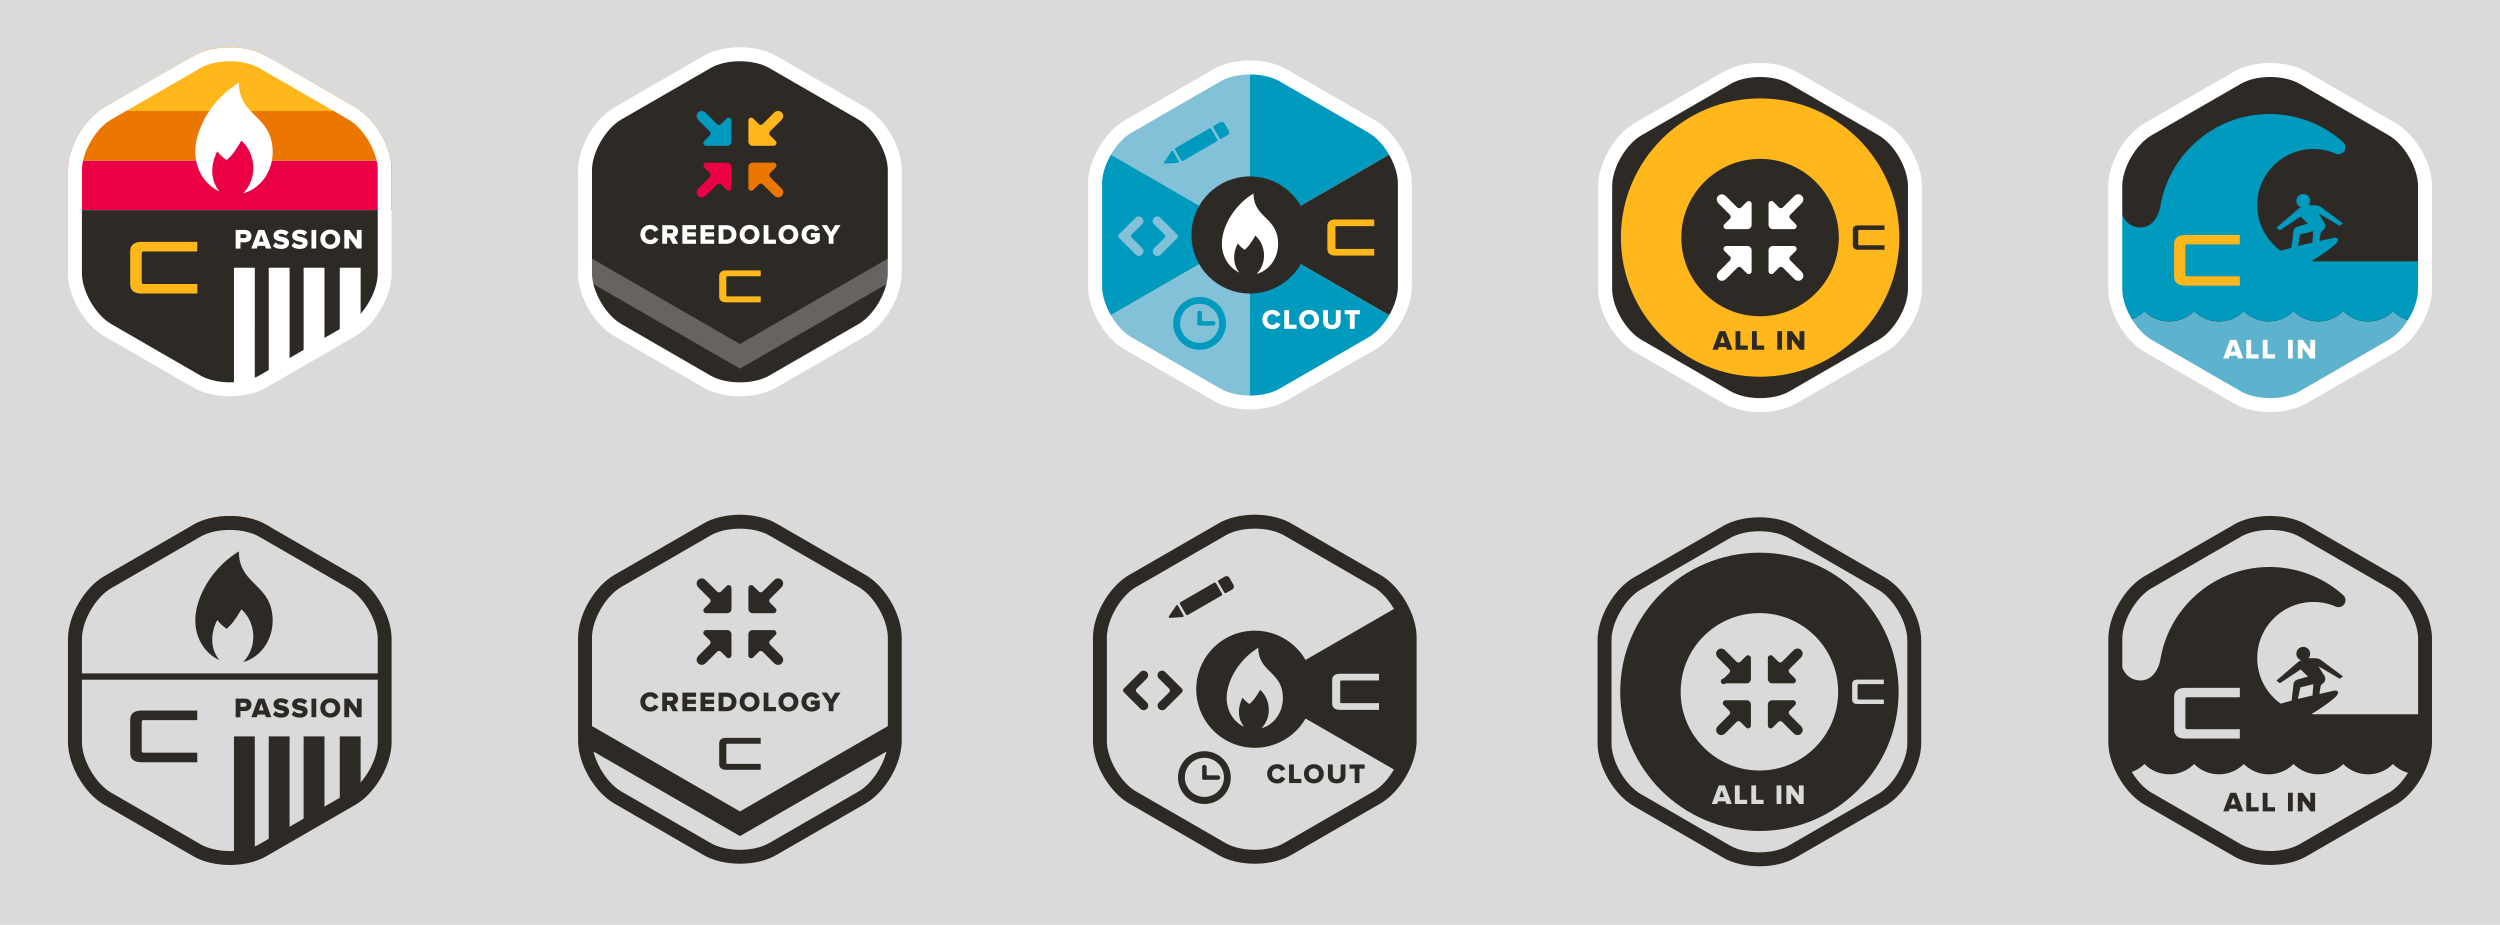 <svg width="846" height="313" viewBox="0 0 846 313" fill="none" xmlns="http://www.w3.org/2000/svg"><path fill="#DADADA" d="M0 0h846v313H0z"/><path d="M23 57.612V71.13h109.553V57.612c0-1.06-.118-2.164-.309-3.269H23.309c-.191 1.105-.309 2.21-.309 3.27z" fill="#EB0045"/><path d="M24.384 91.965c0 7.598 5.39 16.904 11.957 20.704l29.479 17.007c6.582 3.799 17.346 3.799 23.913 0l29.479-17.007c6.582-3.8 11.957-13.12 11.957-20.704v-20.85H24.384v20.85z" fill="#2D2A26"/><path d="M120.287 36.364L90.042 18.916c-6.744-3.888-17.788-3.888-24.531 0L35.266 36.364c-.604.354-1.193.751-1.767 1.193h88.555a19.47 19.47 0 0 0-1.767-1.193z" fill="#FFB71B"/><path d="M122.054 37.557H33.499c-5.021 3.755-9.085 10.484-10.19 16.786h108.934c-1.104-6.302-5.168-13.031-10.189-16.786zM90.042 18.916c-6.744-3.888-17.787-3.888-24.531 0l-1.856 1.074h28.242l-1.855-1.074z" fill="#EC7700"/><path d="M77.776 20.727c3.785 0 7.392.839 9.91 2.282l30.23 17.449c5.272 3.048 9.91 11.058 9.91 17.154V92.51c0 6.096-4.624 14.107-9.91 17.155l-30.23 17.434c-2.518 1.458-6.125 2.282-9.91 2.282-3.784 0-7.391-.839-9.91-2.282l-30.23-17.449c-5.271-3.048-9.91-11.058-9.91-17.154V57.598c0-6.096 4.624-14.107 9.91-17.155l30.23-17.434c2.519-1.458 6.126-2.282 9.91-2.282zm0-4.727c-4.447 0-8.893.972-12.265 2.916L35.266 36.364C28.522 40.267 23 49.823 23 57.612V92.51c0 7.79 5.522 17.346 12.266 21.233l30.23 17.449c3.372 1.944 7.819 2.916 12.266 2.916s8.893-.972 12.265-2.916l30.231-17.449c6.743-3.887 12.265-13.458 12.265-21.233V57.612c0-7.79-5.522-17.346-12.265-21.233L90.042 18.916C86.67 16.972 82.223 16 77.776 16z" fill="#fff"/><path d="M79.75 84.102v-6.287h3.15c1.414 0 2.195.957 2.195 2.09 0 1.135-.78 2.092-2.194 2.092h-1.532v2.12h-1.62v-.015zm3.68-4.196c0-.427-.323-.678-.75-.678h-1.31v1.355h1.31c.441-.015.75-.25.75-.677zm6.553 4.196l-.309-.898h-2.489l-.309.898h-1.84l2.37-6.287h2.032l2.386 6.287h-1.84zm-1.56-4.682l-.81 2.37h1.605l-.796-2.37zm3.946 3.799l.854-1.222a2.832 2.832 0 0 0 2.017.824c.56 0 .898-.22.898-.515 0-.854-3.563-.177-3.563-2.592 0-1.06.898-2.002 2.518-2.002 1.016 0 1.885.309 2.562.883l-.884 1.163a3.017 3.017 0 0 0-1.84-.647c-.471 0-.678.191-.678.456 0 .795 3.564.221 3.564 2.562 0 1.266-.943 2.106-2.621 2.106-1.31-.015-2.194-.412-2.827-1.016zm6.287 0l.854-1.222a2.833 2.833 0 0 0 2.018.824c.559 0 .898-.22.898-.515 0-.854-3.564-.177-3.564-2.592 0-1.06.899-2.002 2.518-2.002 1.016 0 1.885.309 2.562.883l-.883 1.163a3.017 3.017 0 0 0-1.841-.647c-.471 0-.677.191-.677.456 0 .795 3.563.221 3.563 2.562 0 1.266-.927 2.106-2.621 2.106-1.31-.015-2.194-.412-2.827-1.016zm8.364-5.404h-1.62v6.287h1.62v-6.287zm1.384 3.151c0-1.914 1.443-3.254 3.372-3.254 1.929 0 3.357 1.34 3.357 3.254s-1.428 3.254-3.357 3.254c-1.929 0-3.372-1.34-3.372-3.254zm5.08 0c0-1.03-.677-1.826-1.708-1.826-1.045 0-1.723.795-1.723 1.826 0 1.016.678 1.826 1.723 1.826 1.031-.015 1.708-.81 1.708-1.826zm7.333 3.136l-2.665-3.637v3.637h-1.635v-6.287h1.679l2.547 3.46v-3.46h1.635v6.287h-1.561zm-34.589 6.494h-7.053v40.125h7.053V90.596z" fill="#fff"/><path d="M86.611 45.243H69.854v12.075h16.757V45.243z" fill="#EB0045"/><path d="M122.039 90.596h-7.053v21.439h7.053V90.596zm-12.236 0h-7.053v28.522h7.053V90.596zm-11.809 0H90.94v35.398h7.054V90.596z" fill="#fff"/><path d="M44.056 85.089v11.014c0 2.165 1.296 3.24 3.903 3.24h18.803v-3.24H48.606c-.427 0-.647-.22-.647-.648v-9.718c0-.427.22-.648.647-.648h18.142v-3.24h-18.79c-2.591 0-3.901 1.075-3.901 3.24z" fill="#FFB71B"/><path d="M92.266 51.428c0-12.472-11.427-11.898-11.427-23.427-9.13 5.551-14.74 15.476-14.74 23.427 0 6.052 3.373 11.22 8.173 13.355-3.534-4.285-2.724-9.748-.751-13.576 1.06 1.37 2.15 2.253 3.195 2.96 1.93-1.708 2.827-3.019 4.963-6.553 4.8 4.153 5.668 12.531.677 17.729a.307.307 0 0 1-.06.088c5.714-1.531 9.97-7.23 9.97-14.003z" fill="#fff"/><path d="M423 79.523V23.628c-4.211 0-8.423.927-11.618 2.768l-28.61 16.506c-3.195 1.84-6.096 5.021-8.202 8.673L423 79.523z" fill="#82C1D8"/><path d="M471.43 51.575c-2.106-3.637-5.006-6.832-8.202-8.673l-28.61-16.506c-3.195-1.84-7.407-2.768-11.618-2.768v55.895l48.43-27.948z" fill="#009ABF"/><path d="M423 79.523l48.43 27.948c2.106-3.637 3.416-7.746 3.416-11.427V63.002c0-3.681-1.31-7.79-3.416-11.427L423 79.523z" fill="#2D2A26"/><path d="M374.57 51.575c-2.106 3.637-3.416 7.745-3.416 11.427v33.027c0 3.682 1.31 7.79 3.416 11.427L423 79.508l-48.43-27.933zM423 79.523v55.895c4.211 0 8.423-.927 11.618-2.768l28.61-16.521c3.196-1.841 6.096-5.021 8.202-8.673L423 79.523z" fill="#009ABF"/><path d="M423 79.523l-48.43 27.948c2.106 3.637 5.007 6.832 8.202 8.673l28.61 16.506c3.195 1.841 7.407 2.768 11.618 2.768V79.523z" fill="#82C1D8"/><path d="M427.182 108.119c0-1.944 1.472-3.255 3.401-3.255 1.517 0 2.327.854 2.754 1.694l-1.399.662c-.206-.5-.751-.913-1.355-.913-1.03 0-1.752.796-1.752 1.826 0 1.031.722 1.826 1.752 1.826.604 0 1.149-.412 1.355-.913l1.399.663c-.412.81-1.222 1.693-2.754 1.693-1.929-.029-3.401-1.34-3.401-3.283zm7.421 3.151v-6.303h1.62v4.889h2.533v1.414h-4.153zm5.021-3.151c0-1.915 1.443-3.255 3.372-3.255 1.929 0 3.358 1.34 3.358 3.255 0 1.914-1.429 3.254-3.358 3.254s-3.372-1.34-3.372-3.254zm5.08 0c0-1.031-.677-1.826-1.708-1.826-1.045 0-1.723.795-1.723 1.826 0 1.016.678 1.825 1.723 1.825 1.031 0 1.708-.795 1.708-1.825zm3.034.603v-3.74h1.649v3.696c0 .751.442 1.281 1.325 1.281.869 0 1.325-.545 1.325-1.281v-3.696h1.649v3.74c0 1.561-.957 2.665-2.959 2.665-2.032-.014-2.989-1.119-2.989-2.665zm9.056 2.548v-4.889h-1.753v-1.414h5.139v1.414h-1.752v4.889h-1.634z" fill="#fff"/><path d="M449.181 76.549v7.686c0 1.502.913 2.267 2.724 2.267h13.134v-2.267h-12.678c-.309 0-.456-.147-.456-.457V76.99c0-.309.147-.456.456-.456h12.678v-2.268h-13.134c-1.811.015-2.724.766-2.724 2.282z" fill="#FFB71B"/><path d="M423 25.188c3.784 0 7.392.84 9.91 2.283l30.23 17.448c5.271 3.049 9.91 11.059 9.91 17.155v34.898c0 6.096-4.624 14.106-9.91 17.154l-30.23 17.449c-2.518 1.458-6.126 2.283-9.91 2.283-3.77 0-7.392-.84-9.91-2.283l-30.23-17.449c-5.271-3.048-9.91-11.058-9.91-17.154V62.074c0-6.096 4.624-14.106 9.91-17.154l30.245-17.45c2.503-1.457 6.111-2.282 9.895-2.282zm0-4.726c-4.447 0-8.894.971-12.266 2.915l-30.245 17.449c-6.744 3.887-12.265 13.444-12.265 21.233v34.898c0 7.79 5.521 17.346 12.265 21.233l30.23 17.449c3.372 1.944 7.819 2.916 12.266 2.916s8.894-.972 12.266-2.916l30.23-17.449c6.744-3.887 12.266-13.458 12.266-21.233V62.06c0-7.79-5.522-17.346-12.266-21.233l-30.215-17.449c-3.372-1.944-7.819-2.915-12.266-2.915z" fill="#fff"/><path d="M442.82 79.523c0-10.94-8.879-19.82-19.82-19.82-10.955 0-19.82 8.865-19.82 19.82 0 10.94 8.879 19.82 19.82 19.82 10.955-.015 19.82-8.88 19.82-19.82z" fill="#2D2A26"/><path d="M432.512 82.512c0-9.07-8.319-8.643-8.319-17.037-6.641 4.035-10.705 11.25-10.705 17.037 0 4.403 2.459 8.158 5.934 9.719-2.577-3.107-1.988-7.098-.545-9.866a9.108 9.108 0 0 0 2.327 2.15c1.398-1.237 2.046-2.194 3.607-4.771 3.49 3.018 4.123 9.115.486 12.884-.015.015-.029.044-.044.059 4.167-1.104 7.259-5.242 7.259-10.175z" fill="#fff"/><path d="M398.336 79.317l-.03-.03-5.58-5.566-.044-.044a1.543 1.543 0 0 0-2.15.015 1.537 1.537 0 0 0 0 2.18l.618.618 2.827 2.827.045.044.044.044a.802.802 0 0 1 .206.56.878.878 0 0 1-.206.56l-.044.043c-.015.015-.03.03-.045.03l-2.827 2.827-.618.618a1.537 1.537 0 0 0 2.15 2.194l.044-.044 5.58-5.566.03-.03a.854.854 0 0 0 .25-.618.948.948 0 0 0-.25-.662zm-15.373.059l.044-.044.045-.045 2.827-2.827.603-.618a1.542 1.542 0 0 0-2.149-2.209l-.045.044-5.58 5.566-.03.03a.858.858 0 0 0-.25.618.835.835 0 0 0 .28.648l5.58 5.566.045.044c.603.574 1.56.574 2.149-.015a1.537 1.537 0 0 0 0-2.179l-.603-.618-2.827-2.828c-.015-.014-.03-.029-.045-.029l-.044-.044a.802.802 0 0 1-.206-.56c0-.206.059-.338.206-.5z" fill="#82C1D8"/><path d="M415.785 44.169l-1.37-2.371a1.13 1.13 0 0 0-1.546-.412l-2.046 1.178a.518.518 0 0 0-.192.692l2.003 3.46a.517.517 0 0 0 .692.191l2.047-1.178a1.151 1.151 0 0 0 .412-1.56zm-5.89-.486a.5.5 0 0 0-.692-.177l-11.324 6.538a.517.517 0 0 0-.191.692l2.003 3.46a.517.517 0 0 0 .692.192l11.323-6.538a.516.516 0 0 0 .191-.692l-2.002-3.475zm-12.884 7.553c-.103-.176-.339-.25-.516-.132-.044.03-.073.059-.103.088l-.044.06-2.371 3.518-.044.06a.405.405 0 0 0 0 .367.38.38 0 0 0 .309.192h.074l4.226-.295h.074a.903.903 0 0 0 .118-.044.381.381 0 0 0 .132-.515l-1.855-3.298zm14.283 58.193a.748.748 0 0 1-.663.736h-5.05a.424.424 0 0 1-.383-.397v-3.932a.737.737 0 0 1 .751-.721c.412 0 .751.338.751.751v2.415a.408.408 0 0 0 .368.382h3.519a.78.78 0 0 1 .707.766z" fill="#009ABF"/><path d="M405.949 100.506a8.917 8.917 0 0 1 8.923 8.923 8.917 8.917 0 0 1-8.923 8.923 8.918 8.918 0 0 1-8.924-8.923c-.014-4.933 3.991-8.923 8.924-8.923zm6.611 8.923a6.61 6.61 0 0 0-6.611-6.611 6.61 6.61 0 1 0 0 13.222 6.61 6.61 0 0 0 6.611-6.611z" fill="#009ABF"/><path d="M428.802 261.846c0-1.944 1.472-3.254 3.401-3.254 1.517 0 2.326.854 2.753 1.693l-1.398.663c-.206-.501-.751-.913-1.355-.913-1.031 0-1.752.795-1.752 1.825 0 1.031.721 1.826 1.752 1.826.604 0 1.149-.412 1.355-.913l1.398.663c-.412.81-1.222 1.693-2.753 1.693-1.929-.029-3.401-1.354-3.401-3.283zm7.421 3.136v-6.287h1.634v4.874h2.518v1.413h-4.152zm5.021-3.136c0-1.914 1.443-3.254 3.372-3.254 1.929 0 3.357 1.34 3.357 3.254s-1.443 3.254-3.357 3.254c-1.929 0-3.372-1.34-3.372-3.254zm5.08 0c0-1.031-.677-1.826-1.708-1.826-1.045 0-1.723.795-1.723 1.826 0 1.016.678 1.826 1.723 1.826 1.031-.015 1.708-.81 1.708-1.826zm3.048.589v-3.74h1.649v3.696c0 .751.442 1.281 1.326 1.281.868 0 1.325-.545 1.325-1.281v-3.696h1.649v3.74c0 1.561-.957 2.665-2.96 2.665-2.046 0-2.989-1.119-2.989-2.665zm9.056 2.547v-4.874h-1.767v-1.413h5.139v1.413h-1.752v4.874h-1.62z" fill="#2D2A26"/><path d="M467.13 194.553l-30.23-17.449c-3.372-1.943-7.819-2.915-12.265-2.915-4.447 0-8.894.972-12.266 2.915l-30.245 17.449c-6.744 3.888-12.266 13.444-12.266 21.233v34.898c0 7.79 5.522 17.346 12.266 21.234l30.23 17.448c3.372 1.944 7.819 2.916 12.266 2.916s8.894-.972 12.266-2.916l30.23-17.448c6.744-3.888 12.265-13.459 12.265-21.234v-34.898c.015-7.789-5.507-17.345-12.251-21.233zm-2.37 73.286l-30.23 17.449c-2.518 1.457-6.126 2.282-9.91 2.282s-7.392-.839-9.91-2.282l-30.23-17.449c-5.272-3.048-9.91-11.059-9.91-17.155v-34.898c0-6.096 4.624-14.106 9.91-17.154l30.245-17.449c2.518-1.458 6.125-2.282 9.91-2.282 3.784 0 7.391.839 9.909 2.282l30.23 17.449c2.636 1.517 5.11 4.285 6.936 7.436l-29.906 17.258c-3.431-5.92-9.837-9.91-17.169-9.91-10.956 0-19.82 8.864-19.82 19.819 0 10.941 8.879 19.82 19.82 19.82 7.332 0 13.738-3.99 17.169-9.91l29.906 17.258c-1.826 3.151-4.3 5.904-6.95 7.436zm-10.779-29.892h12.678v2.268h-13.134c-1.812 0-2.724-.751-2.724-2.268v-7.686c0-1.502.912-2.268 2.724-2.268h13.134v2.268h-12.678c-.309 0-.456.147-.456.456v6.789c0 .294.147.441.456.441zm-27.55-4.476c-1.561 2.577-2.209 3.534-3.608 4.771a9.371 9.371 0 0 1-2.326-2.15c-1.443 2.783-2.032 6.759.545 9.866-3.49-1.561-5.934-5.316-5.934-9.719 0-5.787 4.078-13.002 10.705-17.036 0 8.393 8.319 7.966 8.319 17.036 0 4.933-3.092 9.071-7.245 10.19.015-.015.03-.044.045-.059 3.622-3.799 2.989-9.88-.501-12.899z" fill="#2D2A26"/><path d="M399.956 233.029l-.03-.029-5.58-5.566-.045-.044a1.54 1.54 0 0 0-2.149.014 1.538 1.538 0 0 0 0 2.18l.618.618 2.827 2.827.044.044.045.045a.801.801 0 0 1 .206.559.88.88 0 0 1-.206.56l-.045.044c-.014.015-.029.029-.044.029l-2.827 2.827-.618.619a1.537 1.537 0 0 0 2.149 2.194l.045-.044 5.58-5.566.03-.03a.856.856 0 0 0 .25-.618.95.95 0 0 0-.25-.663zm-15.373.074l.044-.044.044-.044 2.827-2.828.604-.618a1.537 1.537 0 0 0-2.15-2.194l-.044.044-5.581 5.566-.029.03a.852.852 0 0 0-.25.618.83.83 0 0 0 .25.618l.029.03 5.581 5.566.044.044a1.543 1.543 0 0 0 2.15-.015 1.537 1.537 0 0 0 0-2.179l-.604-.618-2.827-2.828c-.015-.014-.029-.029-.044-.029l-.044-.044a.804.804 0 0 1-.206-.56c0-.206.059-.368.206-.515zm32.822-35.207l-1.37-2.371a1.13 1.13 0 0 0-1.546-.412l-2.047 1.178a.517.517 0 0 0-.191.692l2.003 3.46a.517.517 0 0 0 .692.192l2.046-1.178a1.15 1.15 0 0 0 .413-1.561zm-5.89-.501a.5.5 0 0 0-.692-.177l-11.324 6.538a.517.517 0 0 0-.191.692l2.002 3.461a.5.5 0 0 0 .692.176l11.324-6.537a.517.517 0 0 0 .191-.692l-2.002-3.461zm-12.885 7.554c-.103-.177-.338-.25-.515-.133a.63.63 0 0 0-.103.089l-.044.059-2.371 3.519-.044.059a.405.405 0 0 0 0 .368.379.379 0 0 0 .309.191h.074l4.226-.294h.073c.045-.015.089-.03.118-.044a.381.381 0 0 0 .133-.516l-1.856-3.298zm14.283 58.193a.747.747 0 0 1-.662.736H407.2a.427.427 0 0 1-.383-.398v-3.931a.739.739 0 0 1 .751-.722c.413 0 .751.339.751.751v2.415a.411.411 0 0 0 .368.383h3.52a.78.78 0 0 1 .706.766z" fill="#2D2A26"/><path d="M407.568 254.218a8.918 8.918 0 0 1 8.924 8.924 8.918 8.918 0 0 1-8.924 8.923 8.918 8.918 0 0 1-8.923-8.923 8.918 8.918 0 0 1 8.923-8.924zm6.612 8.924a6.612 6.612 0 1 0-13.223 0 6.612 6.612 0 0 0 13.223 0zm-152.108-134.6c-6.434 3.711-16.948 3.711-23.383 0l-28.816-16.624c-6.435-3.711-11.692-12.811-11.692-20.232V58.437c0-7.421 5.257-16.521 11.692-20.232l28.816-16.624c6.435-3.71 16.949-3.71 23.383 0l28.817 16.624c6.435 3.71 11.691 12.81 11.691 20.232v33.249c0 7.421-5.256 16.521-11.691 20.232l-28.817 16.624z" fill="#2D2A26"/><path d="M302.109 94.91c.295-1.369.471-2.709.471-4.02v-4.594l-52.199 30.113-52.185-30.113v4.594c0 1.296.162 2.651.471 4.006l51.729 29.847 51.713-29.833z" fill="#666360"/><path d="M216.69 79.346c0-1.944 1.473-3.254 3.402-3.254 1.517 0 2.326.854 2.739 1.693l-1.399.663c-.206-.5-.751-.913-1.355-.913-1.031 0-1.752.795-1.752 1.826 0 1.03.721 1.826 1.752 1.826.604 0 1.149-.412 1.355-.913l1.399.662c-.413.81-1.222 1.694-2.739 1.694-1.929-.03-3.402-1.34-3.402-3.284zm10.926 3.151l-1.06-2.12h-.825v2.12h-1.619V76.21h3.151c1.399 0 2.194.928 2.194 2.09 0 1.09-.678 1.68-1.252 1.886l1.281 2.311h-1.87zm.192-4.211c0-.427-.354-.677-.781-.677h-1.281v1.354h1.281c.412 0 .781-.235.781-.677zm3.107 4.211v-6.302h4.623v1.414h-2.989v.986h2.916v1.414h-2.916v1.075h2.989v1.413h-4.623zm6.14 0v-6.302h4.609v1.414h-2.989v.986h2.93v1.414h-2.93v1.075h2.989v1.413h-4.609zm6.125 0V76.21h2.636c1.988 0 3.402 1.193 3.402 3.136 0 1.959-1.429 3.151-3.402 3.151h-2.636zm4.388-3.15c0-.973-.589-1.724-1.737-1.724H244.8v3.46h1.016c1.119 0 1.752-.81 1.752-1.737zm2.724-.001c0-1.914 1.444-3.254 3.372-3.254 1.929 0 3.358 1.34 3.358 3.254s-1.443 3.254-3.358 3.254c-1.928 0-3.372-1.34-3.372-3.254zm5.081 0c0-1.03-.678-1.826-1.709-1.826-1.045 0-1.722.796-1.722 1.826 0 1.016.662 1.826 1.722 1.826 1.031 0 1.709-.81 1.709-1.826zm3.048 3.151v-6.302h1.619v4.889h2.533v1.413h-4.152zm5.006-3.151c0-1.914 1.443-3.254 3.372-3.254 1.929 0 3.357 1.34 3.357 3.254s-1.443 3.254-3.357 3.254c-1.929 0-3.372-1.34-3.372-3.254zm5.08 0c0-1.03-.677-1.826-1.708-1.826-1.045 0-1.723.796-1.723 1.826 0 1.016.663 1.826 1.723 1.826 1.045 0 1.708-.81 1.708-1.826zm2.724 0c0-2.002 1.532-3.254 3.402-3.254 1.413 0 2.253.751 2.694 1.531l-1.354.707c-.236-.412-.722-.795-1.326-.795-1.03 0-1.752.795-1.752 1.826 0 1.03.722 1.826 1.752 1.826.457 0 .928-.192 1.164-.383v-.486h-1.414v-1.443h3.033v2.503c-.677.751-1.59 1.222-2.783 1.222-1.884 0-3.416-1.251-3.416-3.254zm9.203 3.151V79.95l-2.4-3.755h1.841l1.369 2.327 1.34-2.327h1.841l-2.371 3.755v2.547h-1.62z" fill="#fff"/><path d="M243.372 93.482v6.818c0 1.34.81 2.002 2.415 2.002h11.632V100.3h-11.235c-.265 0-.397-.133-.397-.398v-6.008c0-.265.132-.397.397-.397h11.235v-2.003h-11.632c-1.62-.014-2.415.648-2.415 1.988z" fill="#FFB71B"/><path d="M250.381 20.727c3.769 0 7.392.839 9.91 2.282l30.23 17.449c5.271 3.048 9.91 11.058 9.91 17.154V92.51c0 6.096-4.624 14.107-9.91 17.155l-30.23 17.449c-2.518 1.457-6.126 2.282-9.91 2.282-3.77 0-7.392-.839-9.91-2.282l-30.23-17.464c-5.272-3.048-9.91-11.058-9.91-17.154V57.598c0-6.096 4.624-14.107 9.91-17.155l30.245-17.434c2.518-1.458 6.125-2.282 9.895-2.282zm0-4.727c-4.447 0-8.894.972-12.266 2.916L207.87 36.364c-6.744 3.888-12.266 13.444-12.266 21.234v34.898c0 7.789 5.522 17.345 12.266 21.233l30.23 17.449c3.372 1.943 7.819 2.915 12.266 2.915s8.894-.972 12.266-2.915l30.23-17.449c6.744-3.888 12.266-13.459 12.266-21.233V57.598c0-7.79-5.522-17.346-12.266-21.234l-30.201-17.448c-3.372-1.944-7.819-2.916-12.28-2.916z" fill="#fff"/><path d="M254.607 49.337h7.289c.206-.03.412-.118.574-.28a.96.96 0 0 0 0-1.37l-1.87-1.87a.96.96 0 0 1 0-1.369l3.387-3.386.397-.398c.751-.75.884-1.84.133-2.606-.751-.751-1.856-.633-2.607.118l-.397.397-3.387 3.387a.96.96 0 0 1-1.369 0l-1.856-1.855a.96.96 0 0 0-1.369 0 .937.937 0 0 0-.28.677v7.171c.015.338.162.677.427.942.251.265.589.413.928.442z" fill="#FFB71B"/><path d="M247.524 47.982v-7.288a.926.926 0 0 0-.28-.575.973.973 0 0 0-1.369 0l-1.87 1.87a.973.973 0 0 1-1.369 0l-3.387-3.386-.398-.398c-.751-.75-1.84-.883-2.606-.118-.751.751-.633 1.84.133 2.606l.397.398 3.387 3.387a.96.96 0 0 1 0 1.37l-1.856 1.855a.944.944 0 0 0 0 1.354.96.96 0 0 0 .678.28h7.171c.338-.03.677-.162.942-.427.265-.265.398-.589.427-.928z" fill="#009ABF"/><path d="M246.169 55.05h-7.288a1.01 1.01 0 0 0-.575.28.961.961 0 0 0 0 1.37l1.87 1.87a.96.96 0 0 1 0 1.369l-3.386 3.387-.398.397c-.751.751-.883 1.84-.132 2.592.751.75 1.855.633 2.606-.118l.397-.398 3.387-3.386a.96.96 0 0 1 1.37 0l1.855 1.855a.96.96 0 0 0 1.369 0 .933.933 0 0 0 .28-.677V56.42a1.43 1.43 0 0 0-.427-.943 1.43 1.43 0 0 0-.928-.427z" fill="#EB0045"/><path d="M253.252 56.405v7.289a.926.926 0 0 0 .28.574.973.973 0 0 0 1.369 0l1.87-1.87a.974.974 0 0 1 1.37 0l3.387 3.387.397.397c.751.751 1.855.884 2.606.118.751-.75.634-1.84-.132-2.591l-.398-.398-3.386-3.387a.96.96 0 0 1 0-1.37l1.855-1.87a.942.942 0 0 0 0-1.354.934.934 0 0 0-.677-.28h-7.171a1.429 1.429 0 0 0-.943.427 1.395 1.395 0 0 0-.427.928z" fill="#EC7700"/><path d="M595.605 137.082c-4.182 0-8.217-.942-11.088-2.606l-30.23-17.449c-6.008-3.475-11.088-12.266-11.088-19.201V62.928c0-6.935 5.08-15.726 11.088-19.201l30.244-17.45c2.872-1.648 6.906-2.605 11.088-2.605 4.182 0 8.217.942 11.088 2.606l30.23 17.449c6.008 3.475 11.088 12.266 11.088 19.201v34.898c0 6.935-5.08 15.726-11.088 19.201l-30.245 17.449c-2.856 1.664-6.906 2.606-11.087 2.606z" fill="#2D2A26"/><path d="M595.604 26.057c3.785 0 7.392.84 9.91 2.282l30.23 17.45c5.272 3.047 9.91 11.058 9.91 17.154V97.84c0 6.096-4.623 14.106-9.91 17.154l-30.23 17.449c-2.518 1.458-6.125 2.282-9.91 2.282-3.784 0-7.391-.839-9.909-2.282l-30.23-17.449c-5.272-3.048-9.91-11.058-9.91-17.154V62.943c0-6.096 4.623-14.107 9.91-17.155l30.244-17.449c2.518-1.443 6.126-2.282 9.895-2.282zm0-4.727c-4.446 0-8.893.972-12.265 2.916l-30.245 17.449c-6.744 3.887-12.266 13.444-12.266 21.233v34.898c0 7.789 5.522 17.346 12.266 21.233l30.23 17.449c3.372 1.944 7.819 2.916 12.266 2.916s8.894-.972 12.266-2.916l30.259-17.434c6.744-3.888 12.266-13.459 12.266-21.233V62.943c0-7.79-5.522-17.346-12.266-21.233l-30.23-17.45c-3.372-1.958-7.834-2.93-12.281-2.93z" fill="#fff"/><path d="M642.724 80.392c0-26.004-21.086-47.09-47.105-47.09s-47.104 21.086-47.104 47.09c0 26.004 21.085 47.09 47.104 47.09 26.004 0 47.105-21.086 47.105-47.09z" fill="#FFB71B"/><path d="M584.428 118.352l-.309-.898h-2.488l-.31.898h-1.84l2.37-6.287h2.033l2.385 6.287h-1.841zm-1.546-4.697l-.81 2.371h1.605l-.795-2.371zm4.432 4.697v-6.287h1.62v4.874h2.533v1.413h-4.153zm5.552 0v-6.287h1.634v4.874h2.518v1.413h-4.152zm10.175-6.302h-1.62v6.288h1.62v-6.288zm5.993 6.302l-2.666-3.637v3.637h-1.619v-6.287h1.663l2.548 3.46v-3.46h1.634v6.287h-1.56zm17.964-40.567v5.198c0 1.016.618 1.532 1.84 1.532h8.88v-1.517h-8.57c-.207 0-.31-.103-.31-.31V78.11c0-.206.103-.309.31-.309h8.57V76.27h-8.88c-1.236 0-1.84.5-1.84 1.516zm-4.742 2.607c0-14.71-11.927-26.637-26.652-26.637-14.71 0-26.651 11.927-26.651 26.637s11.927 26.637 26.651 26.637c14.725 0 26.652-11.927 26.652-26.637z" fill="#2D2A26"/><path d="M599.83 77.535h7.289a1.01 1.01 0 0 0 .575-.28.961.961 0 0 0 0-1.37l-1.87-1.87a.96.96 0 0 1 0-1.369l3.386-3.386.398-.398c.751-.75.883-1.84.132-2.606-.751-.751-1.855-.633-2.606.118l-.398.397-3.386 3.387a.96.96 0 0 1-1.37 0l-1.855-1.855a.96.96 0 0 0-1.369 0 .933.933 0 0 0-.28.677v7.171c.015.339.162.677.427.942.25.265.589.413.927.442zm-7.082-1.355v-7.288a.926.926 0 0 0-.28-.575.973.973 0 0 0-1.369 0l-1.87 1.87a.974.974 0 0 1-1.37 0l-3.387-3.386-.397-.398c-.751-.75-1.841-.883-2.606-.118-.751.751-.634 1.84.132 2.607l.398.397 3.386 3.387a.96.96 0 0 1 0 1.37L583.53 75.9a.955.955 0 0 0 .677 1.634h7.171a1.43 1.43 0 0 0 .943-.427c.265-.265.397-.589.427-.928zm-1.355 7.068h-7.289c-.206.03-.412.118-.574.28a.96.96 0 0 0 0 1.37l1.87 1.87a.96.96 0 0 1 0 1.369l-3.386 3.387-.398.397c-.751.751-.884 1.84-.133 2.592.751.75 1.856.633 2.607-.118l.397-.398 3.387-3.386a.96.96 0 0 1 1.369 0l1.856 1.855a.96.96 0 0 0 1.369 0 .933.933 0 0 0 .28-.677v-7.171a1.43 1.43 0 0 0-.427-.943 1.431 1.431 0 0 0-.928-.427zm7.083 1.355v7.289a.926.926 0 0 0 .28.574.973.973 0 0 0 1.369 0l1.87-1.87a.973.973 0 0 1 1.369 0l3.387 3.387.398.397c.751.751 1.855.884 2.606.118.751-.75.633-1.84-.133-2.592l-.397-.397-3.387-3.387a.96.96 0 0 1 0-1.37l1.856-1.87a.944.944 0 0 0 0-1.354.96.96 0 0 0-.678-.28h-7.171a1.429 1.429 0 0 0-.942.427 1.396 1.396 0 0 0-.427.928z" fill="#fff"/><path d="M595.384 179.77c3.784 0 7.391.839 9.909 2.282l30.23 17.449c5.272 3.048 9.91 11.058 9.91 17.154v34.898c0 6.096-4.623 14.106-9.91 17.155l-30.23 17.448c-2.518 1.458-6.125 2.283-9.909 2.283-3.785 0-7.392-.84-9.91-2.283l-30.23-17.448c-5.272-3.049-9.91-11.059-9.91-17.155v-34.898c0-6.096 4.623-14.106 9.91-17.154l30.244-17.449c2.504-1.443 6.111-2.282 9.896-2.282zm0-4.712c-4.447 0-8.894.971-12.266 2.915l-30.245 17.449c-6.744 3.887-12.266 13.444-12.266 21.233v34.898c0 7.79 5.522 17.346 12.266 21.233l30.23 17.449c3.372 1.944 7.819 2.916 12.266 2.916s8.894-.972 12.266-2.916l30.23-17.449c6.744-3.887 12.265-13.458 12.265-21.233v-34.898c0-7.789-5.521-17.346-12.265-21.233l-30.216-17.449c-3.372-1.944-7.819-2.915-12.265-2.915z" fill="#2D2A26"/><path d="M581.837 269.753h1.605l-.795-2.371-.81 2.371z" fill="#2D2A26"/><path d="M595.384 187.029c-26.019 0-47.105 21.086-47.105 47.09 0 26.004 21.086 47.09 47.105 47.09 26.018 0 47.104-21.086 47.104-47.09 0-26.019-21.086-47.09-47.104-47.09zm-11.177 85.036l-.309-.898h-2.488l-.309.898h-1.841l2.371-6.288h2.046l2.371 6.288h-1.841zm7.024 0h-4.152v-6.288h1.62v4.874h2.532v1.414zm5.566 0h-4.152v-6.288h1.62v4.874h2.532v1.414zm6.008 0h-1.62v-6.288h1.62v6.288zm7.554 0h-1.561l-2.665-3.637v3.637h-1.62v-6.288h1.664l2.547 3.461v-3.461h1.635v6.288zm-14.975-11.324c-14.71 0-26.652-11.927-26.652-26.637s11.927-26.637 26.652-26.637c14.71 0 26.652 11.927 26.652 26.637-.015 14.71-11.942 26.637-26.652 26.637zm33.528-24.031h8.57v1.532h-8.879c-1.222 0-1.841-.516-1.841-1.532v-5.197c0-1.016.619-1.532 1.841-1.532h8.879v1.532h-8.57c-.206 0-.309.103-.309.309v4.579c0 .206.103.309.309.309z" fill="#2D2A26"/><path d="M599.595 231.248h7.289c.206-.03.412-.118.574-.28a.96.96 0 0 0 0-1.37l-1.87-1.87a.96.96 0 0 1 0-1.369l3.387-3.387.397-.397c.751-.751.884-1.841.133-2.607-.751-.751-1.856-.633-2.607.118l-.397.398-3.387 3.386a.96.96 0 0 1-1.369 0l-1.856-1.855a.96.96 0 0 0-1.369 0 .937.937 0 0 0-.28.677v7.171c.015.339.162.678.427.943.251.28.589.412.928.442zm-7.083-1.355v-7.289a.926.926 0 0 0-.28-.574.973.973 0 0 0-1.369 0l-1.87 1.87a.973.973 0 0 1-1.369 0l-3.387-3.387-.398-.397c-.751-.751-1.84-.884-2.606-.118-.751.751-.633 1.84.133 2.606l.397.398 3.387 3.386a.96.96 0 0 1 0 1.37l-1.855 1.855a.96.96 0 1 0 .677 1.635h7.171a1.43 1.43 0 0 0 .942-.427c.265-.251.412-.589.427-.928zm-1.354 7.083h-7.289a1.003 1.003 0 0 0-.574.279.96.96 0 0 0 0 1.37l1.87 1.87a.96.96 0 0 1 0 1.369l-3.387 3.387-.398.397c-.751.751-.883 1.841-.132 2.592.751.751 1.855.633 2.606-.118l.398-.397 3.386-3.387a.96.96 0 0 1 1.37 0l1.855 1.855a.96.96 0 0 0 1.369 0 .932.932 0 0 0 .28-.677v-7.171a1.424 1.424 0 0 0-.427-.942 1.356 1.356 0 0 0-.927-.427zm7.082 1.354v7.289a.926.926 0 0 0 .28.574.973.973 0 0 0 1.369 0l1.87-1.87a.974.974 0 0 1 1.37 0l3.387 3.387.397.397c.751.751 1.855.884 2.606.118.751-.751.634-1.84-.132-2.591l-.398-.398-3.386-3.387a.96.96 0 0 1 0-1.369l1.855-1.87a.943.943 0 0 0 0-1.355.96.96 0 0 0-.677-.279h-7.171a1.421 1.421 0 0 0-.943.427c-.265.25-.397.589-.427.927zm-378.148 2.459c1.517 0 2.341-.883 2.753-1.693l-1.398-.663c-.207.501-.751.913-1.355.913-1.031 0-1.752-.795-1.752-1.826 0-1.03.721-1.826 1.752-1.826.604 0 1.148.413 1.355.913l1.398-.662c-.412-.825-1.222-1.694-2.753-1.694-1.929 0-3.402 1.311-3.402 3.255 0 1.958 1.473 3.283 3.402 3.283zm5.639-2.223h.825l1.06 2.105h1.856l-1.281-2.311c.589-.206 1.251-.795 1.251-1.885 0-1.163-.795-2.091-2.194-2.091h-3.151v6.287h1.62v-2.105h.014zm0-2.768h1.282c.427 0 .78.25.78.677 0 .442-.353.677-.78.677h-1.282v-1.354zm9.807 3.46h-2.989v-1.06h2.916v-1.429h-2.916v-.971h2.989v-1.414h-4.623v6.287h4.623v-1.413zm1.517 1.413h4.609v-1.413h-2.989v-1.06h2.93v-1.429h-2.93v-.971h2.989v-1.414h-4.609v6.287zm6.125-6.287v6.287h2.651c1.973 0 3.401-1.192 3.401-3.151 0-1.958-1.428-3.136-3.401-3.136h-2.651zm4.388 3.136c0 .928-.647 1.738-1.752 1.738H244.8v-3.46h1.031c1.148 0 1.737.751 1.737 1.722zm6.096 3.269c1.929 0 3.358-1.34 3.358-3.254s-1.443-3.254-3.358-3.254c-1.928 0-3.372 1.34-3.372 3.254s1.444 3.254 3.372 3.254zm0-5.08c1.031 0 1.709.795 1.709 1.826 0 1.016-.678 1.826-1.709 1.826-1.045 0-1.722-.795-1.722-1.826 0-1.031.677-1.826 1.722-1.826zm6.376-1.325h-1.619v6.287h4.152v-1.413h-2.533v-4.874zm3.387 3.151c0 1.914 1.443 3.254 3.372 3.254 1.929 0 3.357-1.34 3.357-3.254s-1.428-3.254-3.357-3.254c-1.929 0-3.372 1.34-3.372 3.254zm3.372-1.826c1.045 0 1.708.795 1.708 1.826 0 1.016-.677 1.826-1.708 1.826-1.045 0-1.723-.795-1.723-1.826 0-1.031.678-1.826 1.723-1.826zm7.834 5.08c1.192 0 2.105-.486 2.783-1.222v-2.503h-3.034v1.428h1.414v.486c-.221.192-.692.383-1.163.383-1.031 0-1.753-.795-1.753-1.826 0-1.031.722-1.826 1.753-1.826.618 0 1.089.383 1.325.795l1.355-.706c-.442-.781-1.281-1.532-2.695-1.532-1.885 0-3.401 1.252-3.401 3.254.014 2.018 1.546 3.269 3.416 3.269zm5.801-.118h1.62v-2.532l2.371-3.755h-1.841l-1.34 2.312-1.369-2.312h-1.841l2.4 3.755v2.532zm-37.062 11v6.817c0 1.34.81 2.003 2.415 2.003h11.632v-2.003h-11.235c-.265 0-.397-.132-.397-.397v-6.008c0-.265.132-.397.397-.397h11.235v-2.003h-11.632c-1.62-.029-2.415.648-2.415 1.988z" fill="#2D2A26"/><path d="M292.891 194.553l-30.23-17.449c-3.372-1.943-7.819-2.915-12.265-2.915-4.447 0-8.894.972-12.266 2.915l-30.245 17.449c-6.744 3.888-12.266 13.444-12.266 21.233v34.898c0 7.79 5.522 17.346 12.266 21.234l30.23 17.448c3.372 1.944 7.819 2.916 12.266 2.916s8.894-.972 12.266-2.916l30.23-17.448c6.744-3.888 12.265-13.459 12.265-21.234v-34.898c.015-7.789-5.507-17.345-12.251-21.233zm-82.65 4.079l30.245-17.449c2.518-1.458 6.125-2.282 9.91-2.282 3.784 0 7.391.839 9.909 2.282l30.23 17.449c5.272 3.048 9.91 11.058 9.91 17.154v29.921l-50.049 28.876-50.065-28.876v-29.921c0-6.096 4.638-14.106 9.91-17.154zm80.294 69.207l-30.23 17.449c-2.518 1.457-6.125 2.282-9.909 2.282-3.785 0-7.392-.839-9.91-2.282l-30.23-17.449c-4.271-2.474-8.114-8.187-9.424-13.518l49.578 28.611 49.579-28.611c-1.34 5.331-5.183 11.044-9.454 13.518z" fill="#2D2A26"/><path d="M254.607 207.511h7.289c.206-.029.412-.118.574-.28a.96.96 0 0 0 0-1.369l-1.87-1.87a.96.96 0 0 1 0-1.37l3.387-3.386.397-.398c.751-.751.884-1.855.133-2.606-.751-.751-1.856-.633-2.607.118l-.397.397-3.387 3.387a.96.96 0 0 1-1.369 0l-1.856-1.855a.96.96 0 0 0-1.369 0 .936.936 0 0 0-.28.677v7.171c.015.339.162.677.427.942.251.28.589.427.928.442zm-17.817-8.26l3.386 3.386a.96.96 0 0 1 0 1.37l-1.855 1.855a.96.96 0 0 0 0 1.369c.192.192.442.28.677.28h7.171a1.43 1.43 0 0 0 .943-.427c.265-.265.397-.589.427-.928v-7.288a.974.974 0 0 0-1.649-.575l-1.87 1.87a.973.973 0 0 1-1.37 0l-3.386-3.386-.398-.398c-.751-.751-1.841-.883-2.606-.132-.751.751-.634 1.84.132 2.606l.398.398zm2.076 25.105l.398-.397 3.386-3.387a.96.96 0 0 1 1.37 0l1.855 1.855a.96.96 0 0 0 1.369 0 .932.932 0 0 0 .28-.677v-7.171a1.428 1.428 0 0 0-.427-.942 1.466 1.466 0 0 0-.942-.427h-7.289a1.003 1.003 0 0 0-.574.279.96.96 0 0 0 0 1.37l1.87 1.87a.96.96 0 0 1 0 1.369l-3.387 3.387-.398.398c-.75.751-.883 1.84-.132 2.591.766.766 1.87.633 2.621-.118zm25.121-2.856l-3.387-3.387a.96.96 0 0 1 0-1.369l1.855-1.856a.96.96 0 0 0 0-1.369.957.957 0 0 0-.677-.28h-7.171a1.43 1.43 0 0 0-.943.427 1.468 1.468 0 0 0-.427.928v7.289a.926.926 0 0 0 .28.574.974.974 0 0 0 1.37 0l1.87-1.87a.973.973 0 0 1 1.369 0l3.387 3.386.397.398c.751.751 1.856.884 2.607.118.751-.751.633-1.841-.133-2.592l-.397-.397z" fill="#2D2A26"/><path d="M90.042 177.517c-6.744-3.888-17.787-3.888-24.531 0l-1.856 1.075h28.242l-1.855-1.075z" fill="#EC7700"/><path d="M77.776 179.328c3.77 0 7.392.839 9.91 2.282l30.23 17.449c5.272 3.048 9.91 11.058 9.91 17.155v34.897c0 6.096-4.624 14.107-9.91 17.155l-30.23 17.449c-2.518 1.457-6.125 2.282-9.91 2.282-3.784 0-7.391-.839-9.91-2.282l-30.23-17.464c-5.271-3.048-9.91-11.058-9.91-17.154v-34.898c0-6.096 4.624-14.107 9.91-17.155l30.23-17.449c2.519-1.443 6.126-2.267 9.91-2.267zm0-4.727c-4.447 0-8.893.972-12.265 2.916l-30.245 17.449C28.522 198.868 23 208.424 23 216.214v34.897c0 7.79 5.522 17.346 12.266 21.234l30.23 17.448c3.372 1.944 7.819 2.916 12.266 2.916s8.893-.972 12.265-2.916l30.231-17.448c6.743-3.888 12.265-13.459 12.265-21.234v-34.897c0-7.79-5.522-17.346-12.265-21.234l-30.23-17.449c-3.358-1.958-7.805-2.93-12.252-2.93z" fill="#2D2A26"/><path d="M79.75 242.703v-6.287h3.15c1.414 0 2.195.957 2.195 2.091 0 1.134-.78 2.091-2.194 2.091h-1.532v2.12h-1.62v-.015zm3.68-4.196c0-.427-.323-.677-.75-.677h-1.31v1.354h1.31c.441-.014.75-.25.75-.677zm6.553 4.196l-.309-.898h-2.489l-.309.898h-1.84l2.37-6.287h2.032l2.386 6.287h-1.84zm-1.56-4.682l-.81 2.371h1.605l-.796-2.371zm3.946 3.799l.854-1.222a2.833 2.833 0 0 0 2.017.824c.56 0 .898-.22.898-.515 0-.854-3.563-.177-3.563-2.592 0-1.06.898-2.002 2.518-2.002 1.016 0 1.885.309 2.562.883l-.884 1.164a3.017 3.017 0 0 0-1.84-.648c-.471 0-.678.191-.678.456 0 .795 3.564.221 3.564 2.562 0 1.267-.928 2.106-2.621 2.106-1.31-.015-2.194-.412-2.827-1.016zm6.287 0l.854-1.222a2.834 2.834 0 0 0 2.018.824c.559 0 .898-.22.898-.515 0-.854-3.564-.177-3.564-2.592 0-1.06.899-2.002 2.518-2.002 1.016 0 1.885.309 2.562.883l-.883 1.164a3.017 3.017 0 0 0-1.841-.648c-.471 0-.677.191-.677.456 0 .795 3.563.221 3.563 2.562 0 1.267-.927 2.106-2.621 2.106-1.31-.015-2.194-.412-2.827-1.016zm8.364-5.404h-1.62v6.287h1.62v-6.287zm1.384 3.151c0-1.914 1.443-3.254 3.372-3.254 1.929 0 3.357 1.34 3.357 3.254s-1.428 3.254-3.357 3.254c-1.929 0-3.372-1.34-3.372-3.254zm5.08 0c0-1.031-.677-1.826-1.708-1.826-1.045 0-1.723.795-1.723 1.826 0 1.016.678 1.826 1.723 1.826 1.031-.015 1.708-.81 1.708-1.826zm7.333 3.136l-2.665-3.637v3.637h-1.635v-6.287h1.679l2.547 3.46v-3.46h1.635v6.287h-1.561zm-34.589 6.494h-7.053v40.125h7.053v-40.125zm35.811 0h-7.053v21.439h7.053v-21.439zm-12.236 0h-7.053v28.522h7.053v-28.522zm-11.809 0H90.94v35.399h7.054v-35.399zm-53.938-5.507v11.014c0 2.165 1.296 3.24 3.903 3.24h18.803v-3.24H48.606c-.427 0-.647-.221-.647-.648v-9.718c0-.427.22-.648.647-.648h18.142v-3.239h-18.79c-2.591 0-3.901 1.074-3.901 3.239zm48.21-33.661c0-12.472-11.427-11.898-11.427-23.427-9.13 5.551-14.74 15.476-14.74 23.427 0 6.052 3.373 11.22 8.173 13.355-3.534-4.284-2.724-9.747-.751-13.576 1.06 1.37 2.15 2.253 3.195 2.96 1.93-1.708 2.827-3.019 4.963-6.553 4.8 4.153 5.668 12.531.677 17.729-.015.029-.03.059-.06.088 5.714-1.531 9.97-7.229 9.97-14.003z" fill="#2D2A26"/><path d="M26.284 228.95h102.97" stroke="#2D2A26" stroke-width="2.138" stroke-miterlimit="10"/><path d="M779.179 135.021c-6.464 3.725-17.022 3.725-23.486 0l-28.934-16.698c-6.45-3.726-11.736-12.87-11.736-20.32V64.607c0-7.451 5.286-16.595 11.736-20.32l28.934-16.699c6.464-3.725 17.022-3.725 23.486 0l28.934 16.698c6.464 3.726 11.736 12.87 11.736 20.32v33.397c0 7.45-5.286 16.594-11.736 20.32l-28.934 16.698z" fill="#2D2A26"/><path d="M781.756 67.964a2.332 2.332 0 0 0-2.327-2.327 2.331 2.331 0 0 0-2.326 2.327 2.331 2.331 0 0 0 2.326 2.326 2.322 2.322 0 0 0 2.327-2.326z" fill="#009ABF"/><path d="M770.3 77.079s7.024-6.082 7.436-6.391c.412-.31 2.194-1.222 2.194-1.222s2.488-.015 3.519 0c1.031.015 1.59.368 1.9.56.294.206 7.509 5.565 7.509 5.565l-1.104.84-7.245-4.27s1.487 2.34 1.944 3.033c.663 1.001.501 2.164-.339 2.739-.839.574-.839 1.09-.927 1.62-.089.53-.457 2.974-.457 2.974l-2.297.486.383-4.786-4.403 1.105-1.104 5.109-2.003.456s.707-6.007.781-6.714c.059-.707.692-1.281 1.325-1.473l3.578-1.045-2.488-2.385-7.009 4.653-1.193-.854z" fill="#009ABF"/><path d="M765.72 86.576s7.569-2.194 11.309-3.166c3.755-.972 11.898-2.71 12.605-2.915.706-.192 2.385-.06 1.104 1.62-1.296 1.678-8.172 6.331-11.073 7.553-2.916 1.222-12.133-.191-12.133-.191l-1.812-2.9z" fill="#009ABF"/><path d="M792.947 105.277c-4.653 4.653-12.178 4.653-16.816 0-4.653 4.653-12.178 4.653-16.816 0-4.653 4.653-12.177 4.653-16.816 0-4.653 4.653-12.177 4.653-16.815 0a11.848 11.848 0 0 1-6.73 3.357c2.15 3.769 5.125 7.068 8.423 8.967l29.081 16.772c6.494 3.74 17.111 3.74 23.604 0l29.038-16.772c3.254-1.884 6.228-5.139 8.363-8.864a11.803 11.803 0 0 1-7.686-3.446c-4.653 4.639-12.177 4.639-16.83-.014z" fill="#5DB3CE"/><path d="M820.894 88.431h-37.916c-.044 0-.088-.014-.133-.014-10.484 0-19.009-8.526-19.009-18.995 0-10.47 8.525-18.995 19.009-18.995 2.621 0 5.154.53 7.554 1.56.324.133.663.192.987.192a2.341 2.341 0 0 0 2.312-2.341 2.35 2.35 0 0 0-.943-1.885 37.42 37.42 0 0 0-24.767-9.365c-18.568 0-34.014 13.59-36.93 31.334 0 0-1.134 7.053-6.788 7.053a6.448 6.448 0 0 1-6.45-6.449v17.89h-2.267v8.733c0 3.695 1.296 7.804 3.387 11.47a11.886 11.886 0 0 0 6.744-3.357c4.653 4.653 12.177 4.653 16.815 0 4.653 4.653 12.178 4.653 16.816 0 4.653 4.653 12.178 4.653 16.816 0 4.653 4.653 12.177 4.653 16.816 0 4.653 4.653 12.177 4.653 16.815 0a11.804 11.804 0 0 0 7.687 3.446c2.12-3.696 3.431-7.834 3.431-11.56v-8.717h.014z" fill="#009ABF"/><path d="M757.283 121.297l-.309-.898h-2.489l-.309.898h-1.84l2.37-6.287h2.047l2.385 6.287h-1.855zm-1.561-4.682l-.81 2.37h1.605l-.795-2.37zm4.432 4.682v-6.287h1.62v4.874h2.533v1.413h-4.153zm5.566 0v-6.287h1.62v4.874h2.533v1.413h-4.153zm10.16-6.287h-1.619v6.287h1.619v-6.287zm5.993 6.287l-2.665-3.637v3.637h-1.619v-6.287h1.664l2.547 3.46v-3.46h1.634v6.287h-1.561z" fill="#fff"/><path d="M735.711 82.689v10.793c0 2.12 1.267 3.18 3.814 3.18h18.421v-3.18h-17.788c-.427 0-.633-.206-.633-.633v-9.512c0-.427.206-.633.633-.633h17.788v-3.181h-18.421c-2.533 0-3.814 1.06-3.814 3.166z" fill="#FFB71B"/><path d="M768.224 26.057c3.784 0 7.392.84 9.909 2.282l30.231 17.45c5.271 3.047 9.909 11.058 9.909 17.154V97.84c0 6.096-4.623 14.106-9.909 17.154l-30.231 17.449c-2.517 1.458-6.125 2.282-9.909 2.282-3.785 0-7.392-.839-9.91-2.282l-30.23-17.449c-5.272-3.048-9.91-11.058-9.91-17.154V62.943c0-6.096 4.624-14.107 9.91-17.155l30.245-17.449c2.503-1.443 6.11-2.282 9.895-2.282zm0-4.727c-4.447 0-8.894.972-12.266 2.916l-30.245 17.449c-6.744 3.887-12.266 13.444-12.266 21.233v34.898c0 7.789 5.522 17.346 12.266 21.233l30.23 17.449c3.372 1.944 7.819 2.916 12.266 2.916s8.894-.972 12.266-2.916l30.259-17.434C817.478 115.186 823 105.615 823 97.841V62.943c0-7.79-5.522-17.346-12.266-21.233l-30.245-17.45c-3.372-1.958-7.818-2.93-12.265-2.93z" fill="#fff"/><path d="M781.756 221.235a2.332 2.332 0 0 0-2.327-2.327 2.331 2.331 0 0 0-2.326 2.327 2.33 2.33 0 0 0 2.326 2.326 2.331 2.331 0 0 0 2.327-2.326zm-24.473 53.333l-.309-.898h-2.489l-.309.898h-1.84l2.37-6.287h2.032l2.386 6.287h-1.841zm-1.561-4.697l-.81 2.37h1.605l-.795-2.37zm4.432 4.697v-6.287h1.62v4.873h2.533v1.414h-4.153zm5.552 0v-6.287h1.634v4.873h2.533v1.414h-4.167zm10.174-6.302h-1.619v6.287h1.619v-6.287zm5.993 6.302l-2.665-3.637v3.637h-1.619v-6.287h1.664l2.547 3.46v-3.46h1.634v6.287h-1.561z" fill="#2D2A26"/><path d="M810.734 194.966l-30.23-17.449c-3.372-1.944-7.819-2.916-12.266-2.916s-8.893.972-12.265 2.916l-30.245 17.449c-6.744 3.887-12.266 13.458-12.266 21.233v34.898c0 7.789 5.522 17.345 12.266 21.233l30.23 17.449c3.372 1.943 7.819 2.915 12.266 2.915s8.893-.972 12.265-2.915l30.231-17.449c6.744-3.888 12.265-13.459 12.265-21.233v-34.898c.015-7.775-5.507-17.331-12.251-21.233zm-82.65 4.093l30.245-17.449c2.518-1.458 6.125-2.282 9.909-2.282 3.785 0 7.392.839 9.91 2.282l30.23 17.449c5.272 3.048 9.91 11.058 9.91 17.155v25.488h-35.295c-.045 0-.089-.015-.133-.015-.235 0-.471-.029-.721-.029 3.269-1.899 7.598-4.977 8.599-6.273 1.296-1.678-.383-1.811-1.104-1.62-.339.089-2.342.531-4.742 1.075.118-.751.25-1.708.309-2.002.089-.53.089-1.031.928-1.62.839-.589 1.001-1.737.339-2.739-.457-.692-1.944-3.033-1.944-3.033l7.245 4.27 1.104-.839s-7.215-5.36-7.51-5.566c-.294-.206-.868-.545-1.899-.56-1.031-.014-3.519 0-3.519 0s-1.797.913-2.194 1.222c-.413.31-7.436 6.391-7.436 6.391l1.222.839 7.009-4.653 2.488 2.386s-2.93.854-3.578 1.045c-.648.192-1.266.766-1.325 1.473-.044.515-.442 3.887-.648 5.654-1.134.309-2.43.663-3.696 1.016-4.8-3.446-7.937-9.07-7.937-15.417 0-10.469 8.526-18.995 19.01-18.995 2.621 0 5.154.53 7.554 1.561.324.132.663.191.987.191a2.34 2.34 0 0 0 2.311-2.341 2.35 2.35 0 0 0-.942-1.885 37.421 37.421 0 0 0-24.767-9.365c-18.568 0-34.015 13.591-36.93 31.335 0 0-1.134 7.053-6.788 7.053-2.842 0-5.242-1.855-6.096-4.417v-9.63c-.015-6.097 4.609-14.107 9.895-17.155zm49.519 37.475l.84-3.917 4.402-1.104-.309 3.858a162.63 162.63 0 0 0-4.933 1.163zm-37.43 10.219h17.787v3.18h-18.42c-2.548 0-3.814-1.06-3.814-3.18V235.96c0-2.121 1.266-3.181 3.814-3.181h18.42v3.181h-17.787c-.427 0-.633.206-.633.633v9.512c0 .427.206.648.633.648zm68.191 21.498L778.133 285.7c-2.517 1.458-6.125 2.282-9.909 2.282-3.785 0-7.392-.839-9.91-2.282l-30.23-17.449c-2.518-1.458-4.889-4.049-6.671-7.024 1.547-.574 3.019-1.443 4.271-2.694 4.653 4.653 12.177 4.653 16.815 0 4.653 4.653 12.178 4.653 16.816 0 4.653 4.653 12.178 4.653 16.816 0 4.653 4.653 12.177 4.653 16.816 0 4.653 4.653 12.177 4.653 16.815 0a11.664 11.664 0 0 0 5.095 2.989c-1.767 2.856-4.049 5.33-6.493 6.729z" fill="#2D2A26"/></svg>